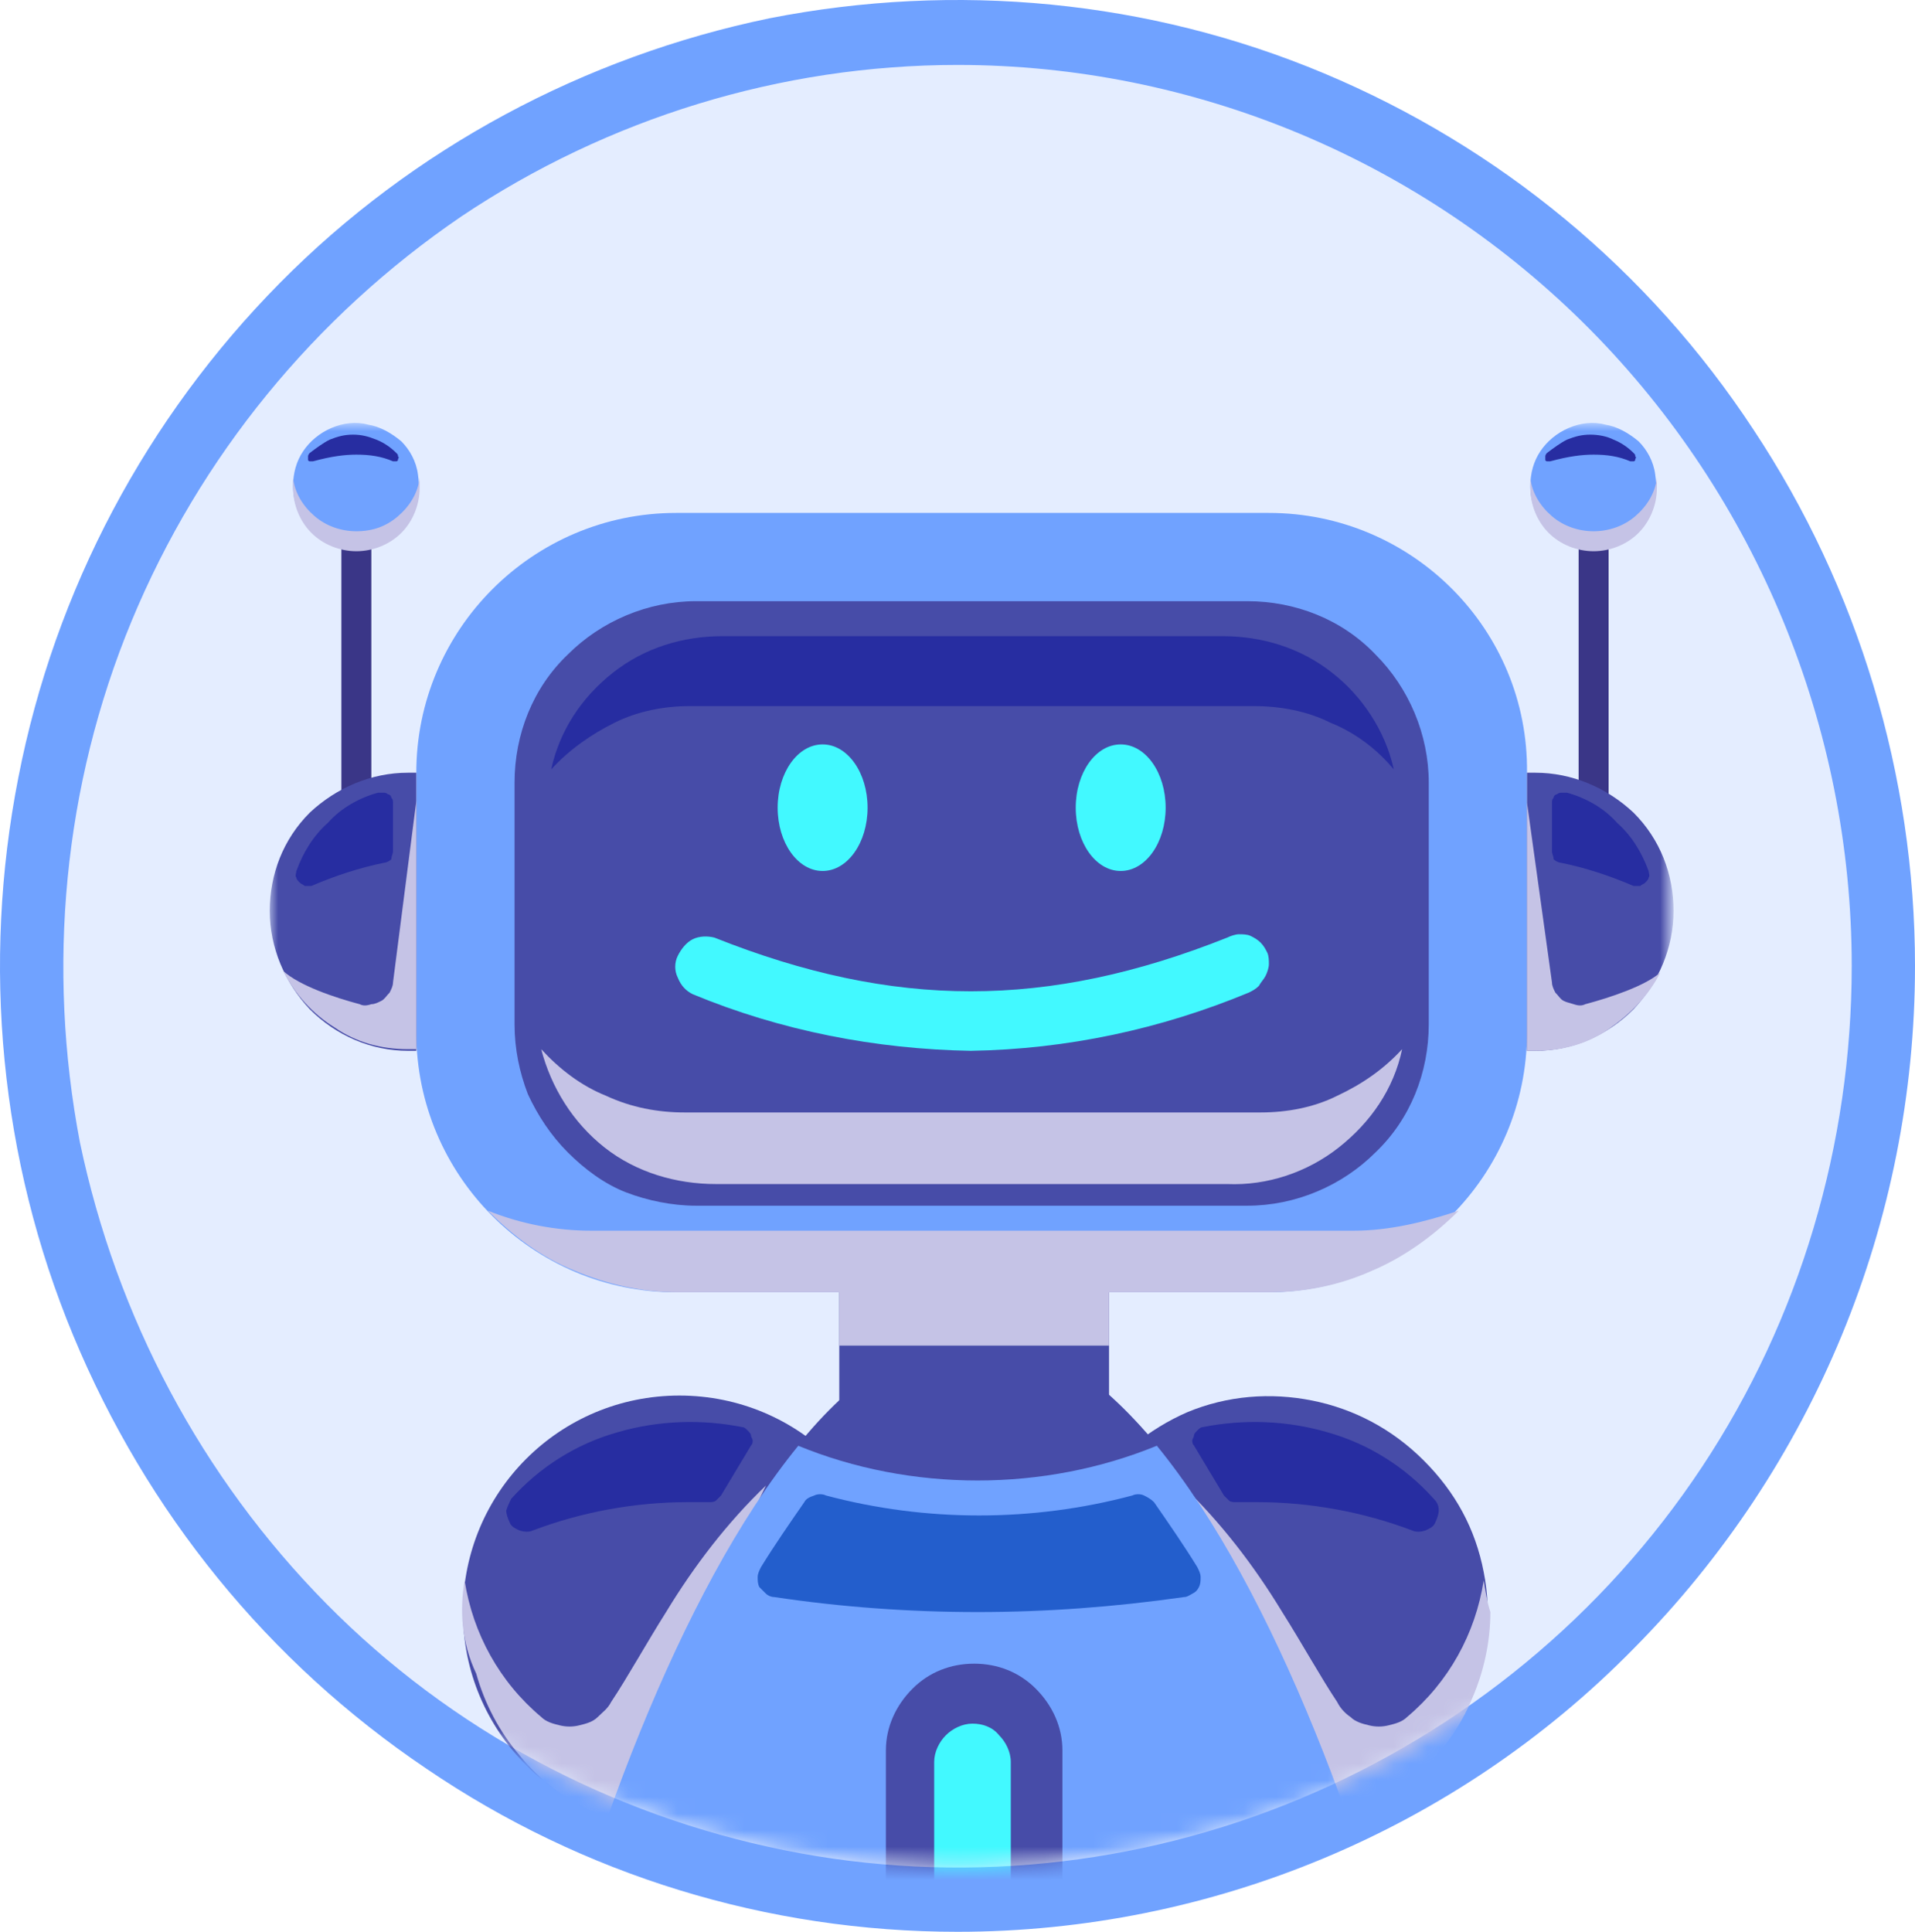 <?xml version="1.0" encoding="utf-8"?>
<!-- Generator: Adobe Illustrator 24.3.0, SVG Export Plug-In . SVG Version: 6.00 Build 0)  -->
<svg version="1.1" id="Layer_1" xmlns="http://www.w3.org/2000/svg" xmlns:xlink="http://www.w3.org/1999/xlink" x="0px" y="0px"
	 viewBox="0 0 115 116" style="enable-background:new 0 0 115 116;" xml:space="preserve">
<style type="text/css">
	.st0{fill:#E4EDFF;}
	.st1{fill:#70A2FF;}
	.st2{fill:#E4EDFF;filter:url(#Adobe_OpacityMaskFilter);}
	.st3{mask:url(#mask0_1_);}
	.st4{fill:#474CA8;}
	.st5{fill:#C5C3E6;}
	.st6{fill:#235ECC;}
	.st7{fill:#272DA1;}
	.st8{fill:#42F9FF;}
	.st9{fill:#3A3687;}
</style>
<path class="st0" d="M57.6,113.1c30.7,0,55.6-24.9,55.6-55.6S88.3,2,57.6,2S2,26.9,2,57.6S26.9,113.1,57.6,113.1z"/>
<path class="st1" d="M57.5,116c-11.4,0-22.5-3.4-31.9-9.8c-9.5-6.4-16.8-15.4-21.2-26C0,69.6-1.1,57.9,1.1,46.7
	C3.3,35.4,8.8,25.1,16.8,17c8-8.1,18.3-13.6,29.4-15.9C57.4-1.1,69,0,79.5,4.4C90,8.8,99,16.2,105.3,25.8c6.3,9.5,9.7,20.8,9.7,32.2
	c0,15.4-6.1,30.1-16.9,41C87.4,109.9,72.7,116,57.5,116L57.5,116z M57.5,3.9c-10.6,0-21,3.2-29.8,9.1C18.9,19,12,27.4,7.9,37.3
	c-4.1,9.9-5.1,20.8-3.1,31.3C7,79.1,12.1,88.7,19.6,96.3c7.5,7.6,17.1,12.7,27.5,14.8c10.4,2.1,21.2,1,31-3.1
	c9.8-4.1,18.2-11,24.1-19.9c5.9-8.9,9-19.4,9-30.1c0-14.3-5.7-28.1-15.7-38.2C85.4,9.6,71.7,3.9,57.5,3.9L57.5,3.9z"/>
<defs>
	<filter id="Adobe_OpacityMaskFilter" filterUnits="userSpaceOnUse" x="16.2" y="25.4" width="84.3" height="146.6">
		<feColorMatrix  type="matrix" values="1 0 0 0 0  0 1 0 0 0  0 0 1 0 0  0 0 0 1 0"/>
	</filter>
</defs>
<mask maskUnits="userSpaceOnUse" x="16.2" y="25.4" width="84.3" height="146.6" id="mask0_1_">
	<path class="st2" d="M57.6,112.1c30.7,0,55.6-24.9,55.6-55.6S88.3,1,57.6,1S2,25.9,2,56.6S26.9,112.1,57.6,112.1z"/>
</mask>
<g class="st3">
	<path class="st4" d="M63.3,96.8c0-2.6,0.8-5.1,2.2-7.2c1.4-2.1,3.5-3.8,5.8-4.8c2.4-1,5-1.2,7.5-0.7c2.5,0.5,4.8,1.7,6.7,3.6
		s3.1,4.1,3.6,6.7c0.5,2.5,0.2,5.1-0.7,7.5c-1,2.4-2.7,4.4-4.8,5.8c-2.1,1.4-4.7,2.2-7.2,2.2c-1.7,0-3.4-0.3-5-1
		c-1.6-0.7-3-1.6-4.2-2.8s-2.2-2.6-2.8-4.2C63.6,100.2,63.3,98.5,63.3,96.8L63.3,96.8z"/>
	<path class="st4" d="M40.8,109.8c7.2,0,13-5.8,13-13c0-7.2-5.8-13-13-13c-7.2,0-13,5.8-13,13C27.8,104,33.6,109.8,40.8,109.8z"/>
	<g>
		<path class="st5" d="M27.9,94.9c0.5,3.2,2.1,6.1,4.6,8.2c0.3,0.3,0.7,0.4,1.1,0.5c0.4,0.1,0.8,0.1,1.2,0c0.4-0.1,0.8-0.2,1.1-0.5
			s0.6-0.5,0.8-0.9c1-1.5,2.1-3.5,3.3-5.4c1.7-2.8,3.7-5.4,6-7.6L38,105.7c1.7,0.4,3.5,0.4,5.3,0.1c1.8-0.3,3.4-1,4.9-2.1
			c1.5-1,2.7-2.3,3.7-3.8c0.9-1.5,1.6-3.2,1.8-5c0.3,1.9,0.2,3.8-0.3,5.6c-0.5,1.8-1.4,3.5-2.6,4.9c-1.2,1.4-2.7,2.6-4.4,3.4
			c-1.7,0.8-3.6,1.2-5.4,1.2c-1.9,0-3.7-0.4-5.4-1.2c-1.7-0.8-3.2-1.9-4.4-3.4c-1.2-1.4-2.1-3.1-2.6-4.9
			C27.7,98.6,27.6,96.7,27.9,94.9L27.9,94.9z"/>
	</g>
	<g>
		<path class="st5" d="M89.1,94.9c-0.5,3.2-2.1,6.1-4.6,8.2c-0.3,0.3-0.7,0.4-1.1,0.5c-0.4,0.1-0.8,0.1-1.2,0
			c-0.4-0.1-0.8-0.2-1.1-0.5c-0.3-0.2-0.6-0.5-0.8-0.9c-1-1.5-2.1-3.5-3.3-5.4c-1.7-2.8-3.7-5.4-6-7.6l8.2,16.5
			c-1.7,0.4-3.5,0.4-5.3,0.1c-1.7-0.3-3.4-1-4.9-2.1c-1.5-1-2.7-2.3-3.6-3.8c-0.9-1.5-1.6-3.2-1.8-5c-0.3,1.8-0.2,3.6,0.3,5.3
			c0.5,1.7,1.3,3.4,2.4,4.8c1.1,1.4,2.5,2.6,4.1,3.4c1.6,0.8,3.3,1.3,5.1,1.5c1.8,0.1,3.6-0.1,5.3-0.7c1.7-0.6,3.2-1.5,4.5-2.8
			c1.3-1.2,2.4-2.7,3.1-4.4c0.7-1.6,1.1-3.4,1.1-5.2C89.3,96.2,89.2,95.5,89.1,94.9L89.1,94.9z"/>
	</g>
	<path class="st1" d="M29.3,142.5c0,7.8,3.1,15.3,8.6,20.8c5.5,5.5,13,8.6,20.8,8.6s15.3-3.1,20.8-8.6c5.5-5.5,8.6-13,8.6-20.8
		c0-16.3-13.2-62.3-29.4-62.3S29.3,126.3,29.3,142.5z"/>
	<path class="st4" d="M58.7,88.9c-3.7,0-7.4-0.7-10.8-2.1c3.3-4.1,7-6.6,10.8-6.6s7.4,2.5,10.8,6.6C66.1,88.2,62.4,88.9,58.7,88.9z"
		/>
	<g>
		<path class="st6" d="M58.7,96.8c-4.1,0-8.2-0.3-12.2-0.9c-0.2,0-0.4-0.1-0.5-0.2s-0.3-0.3-0.4-0.4c-0.1-0.2-0.1-0.4-0.1-0.6
			c0-0.2,0.1-0.4,0.2-0.6c0.8-1.3,1.7-2.6,2.6-3.9c0.1-0.2,0.3-0.3,0.6-0.4c0.2-0.1,0.5-0.1,0.7,0c6,1.6,12.4,1.6,18.4,0
			c0.2-0.1,0.5-0.1,0.7,0c0.2,0.1,0.4,0.2,0.6,0.4c0.9,1.3,1.8,2.6,2.6,3.9c0.1,0.2,0.2,0.4,0.2,0.6c0,0.2,0,0.4-0.1,0.6
			c-0.1,0.2-0.2,0.3-0.4,0.4c-0.2,0.1-0.3,0.2-0.5,0.2C66.9,96.5,62.8,96.8,58.7,96.8L58.7,96.8z"/>
	</g>
	<g>
		<path class="st7" d="M30.7,90c1.7-1.9,3.9-3.3,6.4-4c2.4-0.7,5-0.8,7.5-0.3c0.1,0,0.2,0.1,0.3,0.2c0.1,0.1,0.2,0.2,0.2,0.3
			c0,0.1,0.1,0.2,0.1,0.3c0,0.1,0,0.2-0.1,0.3l-1.8,3c-0.1,0.1-0.2,0.2-0.3,0.3c-0.1,0.1-0.3,0.1-0.4,0.1c-0.4,0-0.8,0-1.3,0
			c-3.2,0-6.4,0.6-9.3,1.7c-0.2,0.1-0.5,0.1-0.8,0c-0.2-0.1-0.5-0.2-0.6-0.5c-0.1-0.2-0.2-0.5-0.2-0.7C30.5,90.4,30.6,90.2,30.7,90
			L30.7,90z"/>
	</g>
	<g>
		<path class="st7" d="M86.1,90c-1.7-1.9-3.9-3.3-6.4-4c-2.4-0.7-5-0.8-7.5-0.3c-0.1,0-0.2,0.1-0.3,0.2c-0.1,0.1-0.2,0.2-0.2,0.3
			c0,0.1-0.1,0.2-0.1,0.3c0,0.1,0,0.2,0.1,0.3l1.8,3c0.1,0.1,0.2,0.2,0.3,0.3c0.1,0.1,0.3,0.1,0.4,0.1c0.4,0,0.8,0,1.3,0
			c3.2,0,6.4,0.6,9.3,1.7c0.2,0.1,0.5,0.1,0.8,0c0.2-0.1,0.5-0.2,0.6-0.5c0.1-0.2,0.2-0.5,0.2-0.7C86.4,90.4,86.3,90.2,86.1,90
			L86.1,90z"/>
	</g>
	<path class="st4" d="M58.5,156.4c-1.4,0-2.7-0.6-3.7-1.6c-1-1-1.5-2.3-1.6-3.7v-46c0-1.4,0.6-2.7,1.6-3.7c1-1,2.3-1.5,3.7-1.5
		s2.7,0.5,3.7,1.5c1,1,1.6,2.3,1.6,3.7v46c0,1.4-0.6,2.7-1.6,3.7C61.2,155.9,59.9,156.4,58.5,156.4L58.5,156.4z"/>
	<path class="st8" d="M58.5,153.4c-0.6,0-1.2-0.3-1.7-0.7c-0.4-0.4-0.7-1-0.7-1.7v-45.2c0-0.6,0.3-1.2,0.7-1.6
		c0.4-0.4,1-0.7,1.6-0.7c0.6,0,1.2,0.2,1.6,0.7c0.4,0.4,0.7,1,0.7,1.6V151c0,0.6-0.3,1.2-0.7,1.7C59.7,153.1,59.1,153.4,58.5,153.4
		L58.5,153.4z"/>
	<path class="st9" d="M96.6,32.6h-1.8v18.2h1.8V32.6z"/>
	<path class="st1" d="M91.9,29.2c0-0.8,0.2-1.5,0.6-2.1c0.4-0.6,1-1.1,1.7-1.4c0.7-0.3,1.5-0.4,2.2-0.2c0.7,0.1,1.4,0.5,2,1
		c0.5,0.5,0.9,1.2,1,2c0.1,0.7,0.1,1.5-0.2,2.2c-0.3,0.7-0.8,1.3-1.4,1.7c-0.6,0.4-1.4,0.6-2.1,0.6c-1,0-2-0.4-2.7-1.1
		S91.9,30.2,91.9,29.2L91.9,29.2z"/>
	<g>
		<path class="st5" d="M95.7,31.9c-0.9,0-1.8-0.3-2.5-0.9c-0.7-0.6-1.2-1.4-1.3-2.3c0,0.2,0,0.4,0,0.6c0,1,0.4,2,1.1,2.7
			s1.7,1.1,2.7,1.1c1,0,2-0.4,2.7-1.1s1.1-1.7,1.1-2.7c0-0.2,0-0.4,0-0.6c-0.1,0.9-0.6,1.7-1.3,2.3C97.5,31.6,96.6,31.9,95.7,31.9
			L95.7,31.9z"/>
	</g>
	<g>
		<path class="st7" d="M95.7,27.3c0.8,0,1.5,0.1,2.2,0.4c0.1,0,0.1,0,0.2,0c0.1,0,0.1-0.1,0.1-0.1c0-0.1,0.1-0.1,0-0.2
			c0-0.1,0-0.1-0.1-0.2c-0.3-0.3-0.7-0.6-1.2-0.8c-0.4-0.2-0.9-0.3-1.4-0.3s-0.9,0.1-1.4,0.3c-0.4,0.2-0.8,0.5-1.2,0.8
			c0,0-0.1,0.1-0.1,0.2c0,0.1,0,0.1,0,0.2c0,0.1,0.1,0.1,0.1,0.1c0.1,0,0.1,0,0.2,0C94.2,27.4,95,27.3,95.7,27.3L95.7,27.3z"/>
	</g>
	<path class="st9" d="M22.3,32.6h-1.8v18.2h1.8V32.6z"/>
	<path class="st1" d="M17.6,29.2c0-0.8,0.2-1.5,0.6-2.1c0.4-0.6,1-1.1,1.7-1.4c0.7-0.3,1.5-0.4,2.2-0.2c0.7,0.1,1.4,0.5,2,1
		c0.5,0.5,0.9,1.2,1,2c0.1,0.7,0.1,1.5-0.2,2.2c-0.3,0.7-0.8,1.3-1.4,1.7c-0.6,0.4-1.4,0.6-2.1,0.6c-0.5,0-1-0.1-1.5-0.3
		c-0.5-0.2-0.9-0.5-1.2-0.8c-0.4-0.4-0.6-0.8-0.8-1.2C17.7,30.2,17.6,29.7,17.6,29.2z"/>
	<g>
		<path class="st5" d="M21.4,31.9c-0.9,0-1.8-0.3-2.5-0.9s-1.2-1.4-1.3-2.3c0,0.2,0,0.4,0,0.6c0,1,0.4,2,1.1,2.7s1.7,1.1,2.7,1.1
			s2-0.4,2.7-1.1s1.1-1.7,1.1-2.7c0-0.2,0-0.4,0-0.6c-0.1,0.9-0.6,1.7-1.3,2.3C23.2,31.6,22.4,31.9,21.4,31.9z"/>
	</g>
	<g>
		<path class="st7" d="M21.4,27.3c0.8,0,1.5,0.1,2.2,0.4c0.1,0,0.1,0,0.2,0c0.1,0,0.1-0.1,0.1-0.1c0-0.1,0.1-0.1,0-0.2
			c0-0.1,0-0.1-0.1-0.2c-0.3-0.3-0.7-0.6-1.2-0.8s-0.9-0.3-1.4-0.3c-0.5,0-0.9,0.1-1.4,0.3c-0.4,0.2-0.8,0.5-1.2,0.8
			c0,0-0.1,0.1-0.1,0.2c0,0.1,0,0.1,0,0.2c0,0.1,0.1,0.1,0.1,0.1c0.1,0,0.1,0,0.2,0C19.9,27.4,20.7,27.3,21.4,27.3L21.4,27.3z"/>
	</g>
	<path class="st4" d="M66.7,77.4H50.4v6.9h16.2V77.4z"/>
	<path class="st1" d="M76.2,30.8H40.6c-8.6,0-15.6,7-15.6,15.6V62c0,8.6,7,15.6,15.6,15.6h35.5c8.6,0,15.6-7,15.6-15.6V46.4
		C91.8,37.8,84.8,30.8,76.2,30.8z"/>
	<g>
		<path class="st5" d="M81.3,73.9H35.5c-2.1,0-4.2-0.4-6.2-1.2c1.5,1.5,3.2,2.8,5.2,3.6c1.9,0.8,4,1.3,6.2,1.3h35.5
			c2.1,0,4.2-0.4,6.2-1.3c1.9-0.8,3.7-2.1,5.2-3.6C85.5,73.4,83.4,73.9,81.3,73.9L81.3,73.9z"/>
	</g>
	<path class="st4" d="M85.8,47v14.5c0,2.9-1.1,5.7-3.2,7.7c-2,2-4.8,3.2-7.7,3.2H41.8c-1.4,0-2.9-0.3-4.2-0.8
		c-1.3-0.5-2.5-1.4-3.5-2.4c-1-1-1.8-2.2-2.4-3.5c-0.5-1.3-0.8-2.7-0.8-4.2V47c0-2.9,1.1-5.7,3.2-7.7c2-2,4.8-3.2,7.7-3.2h33.1
		c2.9,0,5.7,1.1,7.7,3.2C84.6,41.3,85.8,44.1,85.8,47L85.8,47z"/>
	<g>
		<path class="st7" d="M41.4,42.4h33.9c1.6,0,3.2,0.3,4.6,1c1.5,0.6,2.8,1.6,3.8,2.8c-0.5-2.3-1.9-4.4-3.7-5.8
			c-1.9-1.5-4.2-2.2-6.6-2.2H43.4c-2.4,0-4.7,0.7-6.6,2.2c-1.9,1.5-3.2,3.5-3.7,5.8c1.1-1.2,2.4-2.1,3.8-2.8
			C38.3,42.7,39.9,42.4,41.4,42.4L41.4,42.4z"/>
	</g>
	<g>
		<path class="st5" d="M75.7,66.8H41.1c-1.6,0-3.2-0.3-4.7-1c-1.5-0.6-2.8-1.6-3.9-2.8c0.6,2.3,1.9,4.4,3.8,5.9
			c1.9,1.5,4.3,2.2,6.7,2.2h30.7c2.4,0.1,4.8-0.7,6.7-2.2c1.9-1.5,3.3-3.5,3.8-5.9c-1.1,1.2-2.4,2.1-3.9,2.8
			C78.9,66.5,77.3,66.8,75.7,66.8z"/>
	</g>
	<path class="st8" d="M58.3,63.1c-5.7-0.1-11.4-1.2-16.7-3.4c-0.4-0.2-0.7-0.5-0.9-1c-0.2-0.4-0.2-0.9,0-1.3c0.2-0.4,0.5-0.8,0.9-1
		c0.4-0.2,0.9-0.2,1.3-0.1c10.8,4.3,20,4.3,30.8,0c0.2-0.1,0.5-0.2,0.7-0.2s0.5,0,0.7,0.1c0.2,0.1,0.4,0.2,0.6,0.4
		c0.2,0.2,0.3,0.4,0.4,0.6c0.1,0.2,0.1,0.5,0.1,0.7c0,0.2-0.1,0.5-0.2,0.7c-0.1,0.2-0.3,0.4-0.4,0.6c-0.2,0.2-0.4,0.3-0.6,0.4
		C69.7,61.8,64.1,63,58.3,63.1L58.3,63.1z"/>
	<path class="st8" d="M46.7,48.5c0-2.1,1.2-3.8,2.7-3.8s2.7,1.7,2.7,3.8s-1.2,3.8-2.7,3.8S46.7,50.6,46.7,48.5z"/>
	<path class="st8" d="M64.6,48.5c0-2.1,1.2-3.8,2.7-3.8c1.5,0,2.7,1.7,2.7,3.8s-1.2,3.8-2.7,3.8C65.8,52.3,64.6,50.6,64.6,48.5z"/>
	<g>
		<path class="st5" d="M66.7,77.4H50.4v3.4h16.2V77.4z"/>
	</g>
	<path class="st4" d="M92.2,63.1h-0.5V46.4h0.5c2.2,0,4.3,0.9,5.9,2.4c1.6,1.6,2.4,3.7,2.4,5.9c0,2.2-0.9,4.3-2.4,5.9
		C96.5,62.2,94.4,63.1,92.2,63.1z"/>
	<g>
		<path class="st7" d="M93.2,51.1v-2.9c0-0.1,0-0.2,0.1-0.3c0-0.1,0.1-0.2,0.2-0.2c0.1-0.1,0.2-0.1,0.3-0.1c0.1,0,0.2,0,0.3,0
			c1.1,0.3,2.2,0.9,3,1.8c0.9,0.8,1.5,1.8,1.9,2.9c0,0.1,0.1,0.3,0,0.4c0,0.1-0.1,0.2-0.2,0.3c-0.1,0.1-0.2,0.1-0.3,0.2
			c-0.1,0-0.3,0-0.4,0c-1.4-0.6-2.9-1.1-4.4-1.4c-0.1,0-0.3-0.1-0.4-0.2C93.3,51.4,93.2,51.3,93.2,51.1L93.2,51.1z"/>
	</g>
	<g>
		<path class="st5" d="M95.2,60.3c-0.2,0.1-0.4,0.1-0.7,0s-0.4-0.1-0.6-0.2c-0.2-0.1-0.3-0.3-0.5-0.5c-0.1-0.2-0.2-0.4-0.2-0.6
			l-1.5-10.8v14.9h0.5c1.6,0,3.1-0.4,4.4-1.3s2.4-2,3.1-3.4C98.8,59.2,96.7,59.9,95.2,60.3z"/>
	</g>
	<path class="st4" d="M24.5,63.1H25V46.4h-0.5c-2.2,0-4.3,0.9-5.9,2.4c-1.6,1.6-2.4,3.7-2.4,5.9c0,2.2,0.9,4.3,2.4,5.9
		C20.2,62.2,22.3,63.1,24.5,63.1L24.5,63.1z"/>
	<g>
		<path class="st7" d="M23.6,51.1v-2.9c0-0.1,0-0.2-0.1-0.3c0-0.1-0.1-0.2-0.2-0.2c-0.1-0.1-0.2-0.1-0.3-0.1c-0.1,0-0.2,0-0.3,0
			c-1.1,0.3-2.2,0.9-3,1.8c-0.9,0.8-1.5,1.8-1.9,2.9c0,0.1-0.1,0.3,0,0.4c0,0.1,0.1,0.2,0.2,0.3c0.1,0.1,0.2,0.1,0.3,0.2
			c0.1,0,0.3,0,0.4,0c1.4-0.6,2.9-1.1,4.4-1.4c0.1,0,0.3-0.1,0.4-0.2C23.5,51.4,23.6,51.3,23.6,51.1L23.6,51.1z"/>
	</g>
	<g>
		<path class="st5" d="M21.6,60.3c0.2,0.1,0.4,0.1,0.7,0c0.2,0,0.4-0.1,0.6-0.2s0.3-0.3,0.5-0.5c0.1-0.2,0.2-0.4,0.2-0.6L25,48.1
			v14.9h-0.5c-1.6,0-3.1-0.4-4.4-1.3c-1.3-0.8-2.4-2-3.1-3.4C18,59.2,20.1,59.9,21.6,60.3z"/>
	</g>
</g>
</svg>
